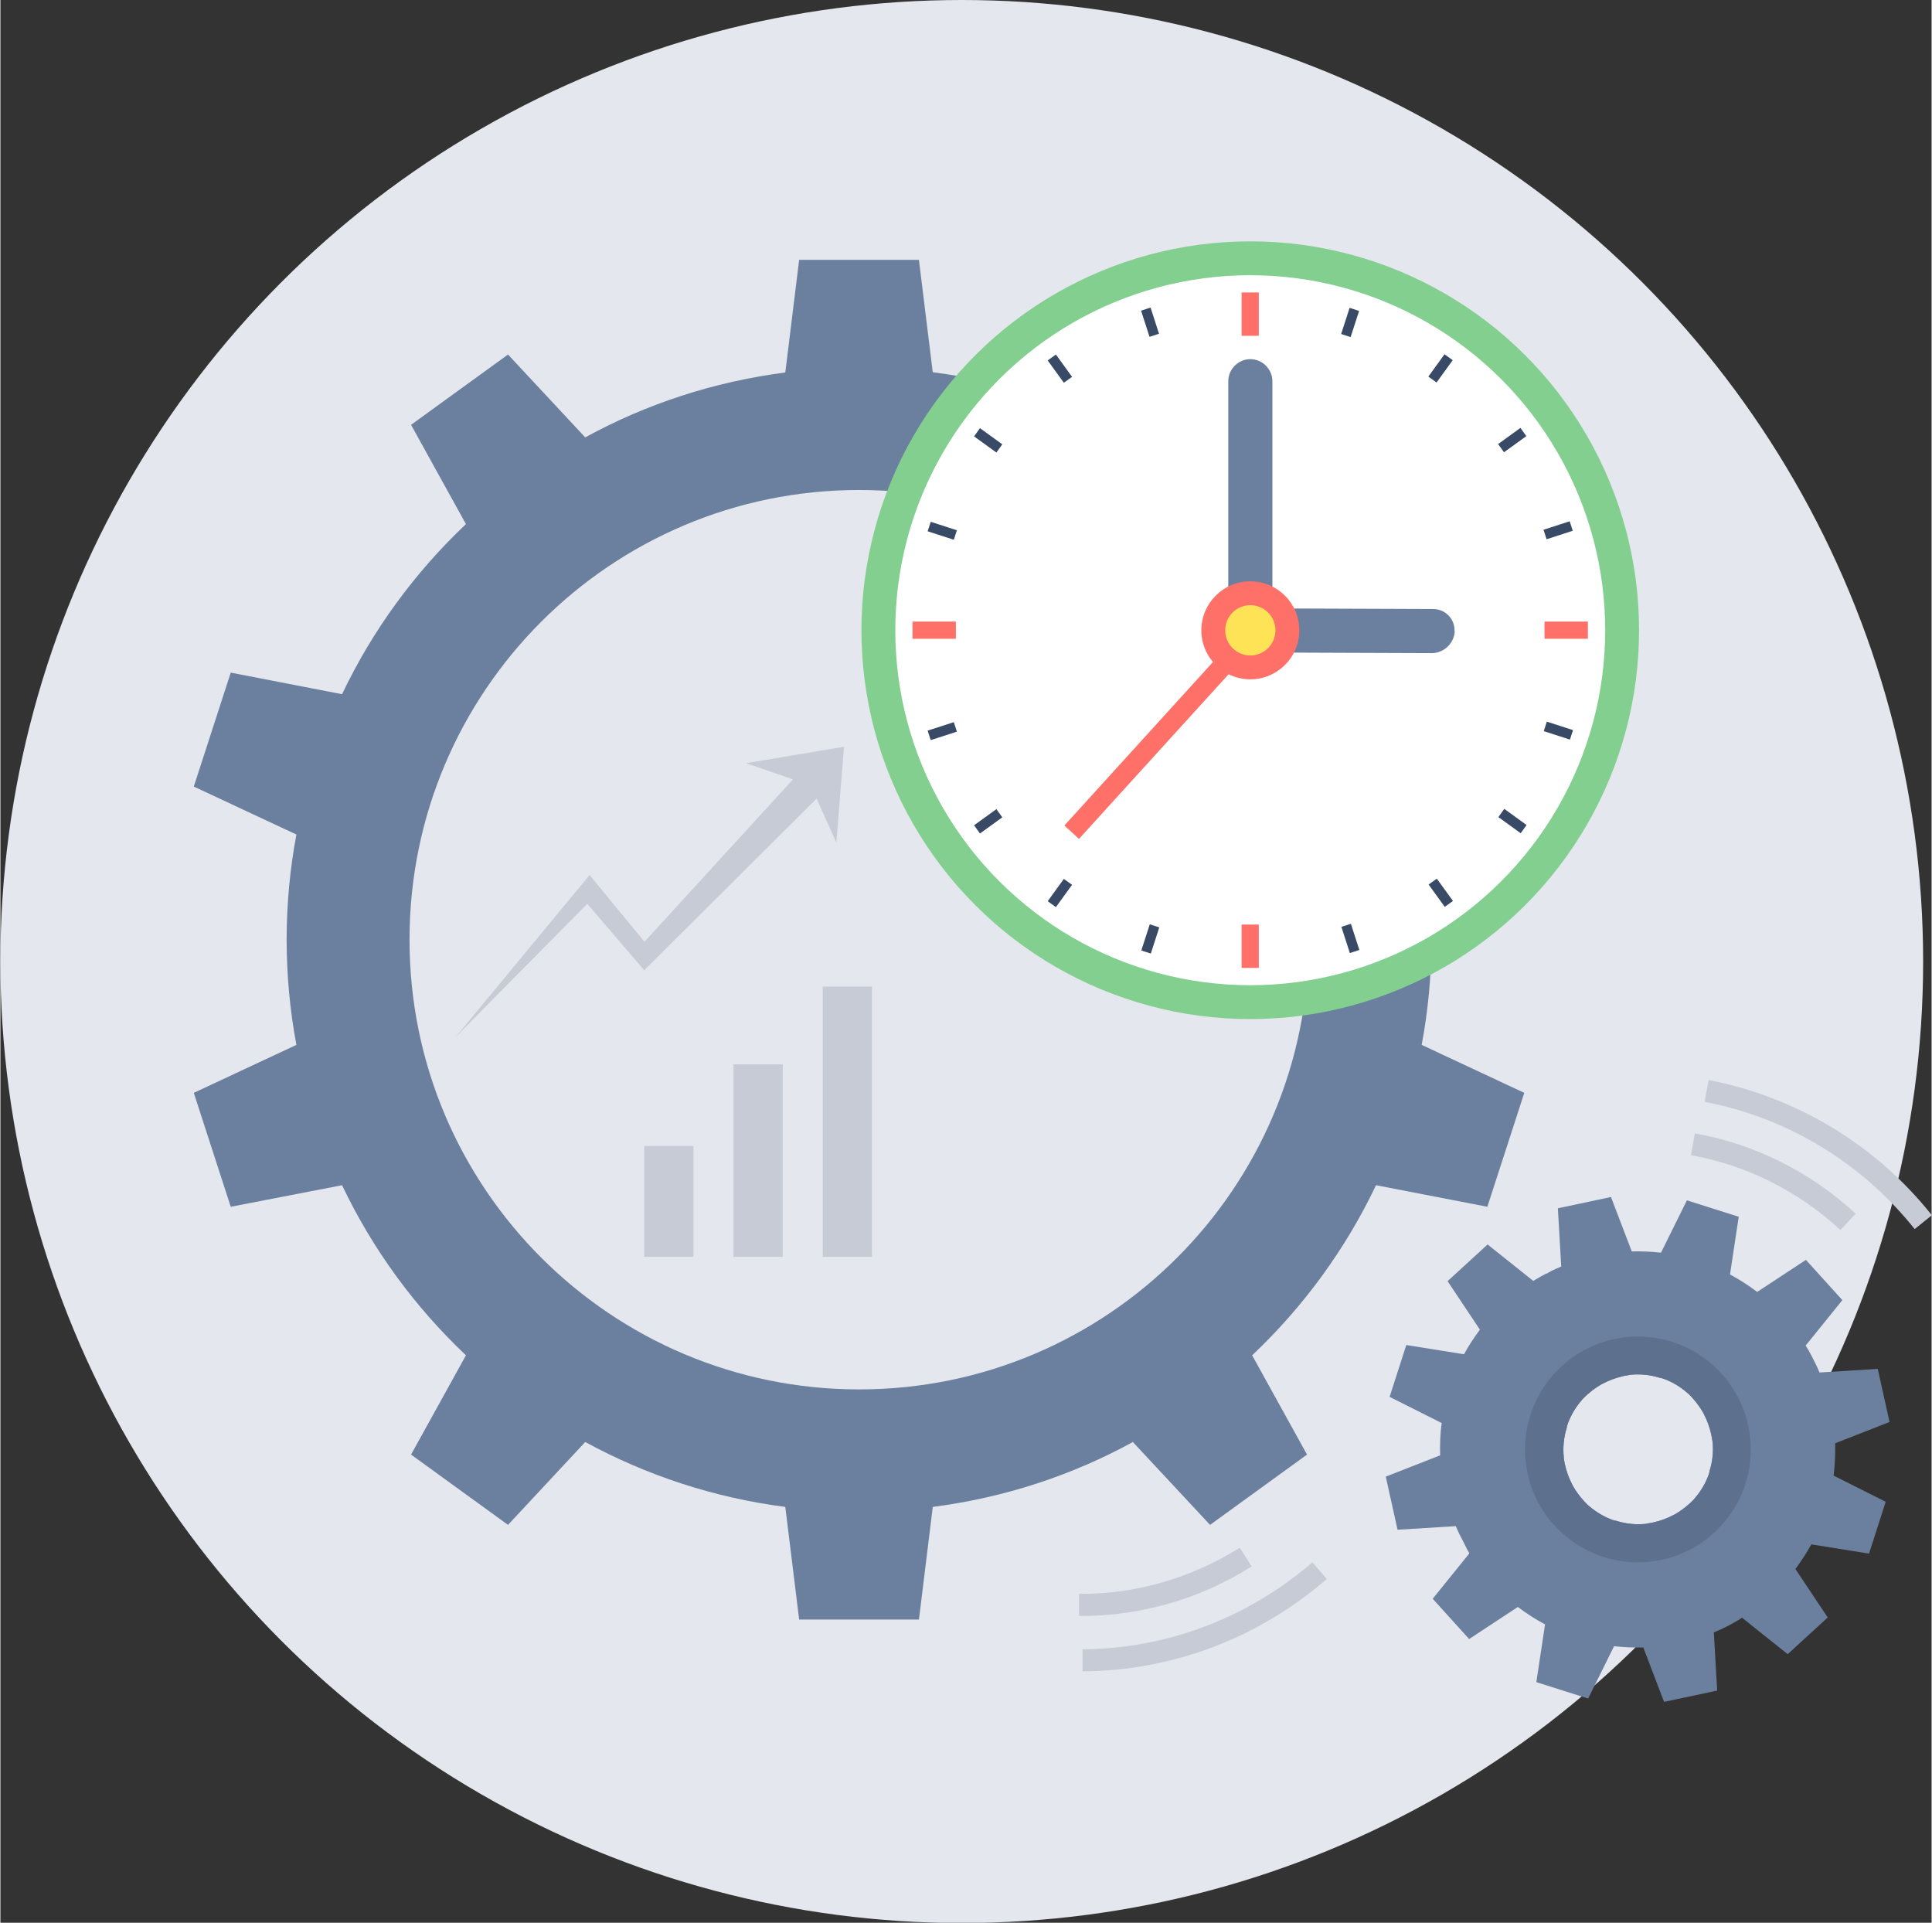 <?xml version="1.0" encoding="UTF-8"?>
<!DOCTYPE svg PUBLIC "-//W3C//DTD SVG 1.1//EN" "http://www.w3.org/Graphics/SVG/1.1/DTD/svg11.dtd">
<!-- Creator: CorelDRAW X6 -->
<svg xmlns="http://www.w3.org/2000/svg" xml:space="preserve" width="203px" height="202px" version="1.1" style="shape-rendering:geometricPrecision; text-rendering:geometricPrecision; image-rendering:optimizeQuality; fill-rule:evenodd; clip-rule:evenodd"
viewBox="0 0 7529 7495"
 xmlns:xlink="http://www.w3.org/1999/xlink">
 <rect x="0" y="0" width="7529" height="7495" fill="#333333" stroke="none"/>
 <defs>
  <style type="text/css">
   <![CDATA[
    .fil9 {fill:#384A66}
    .fil7 {fill:#5D718F}
    .fil1 {fill:#6B7F9E}
    .fil2 {fill:#83CF8F}
    .fil6 {fill:#C6CBD6}
    .fil0 {fill:#E4E7ED}
    .fil4 {fill:#FF7069}
    .fil5 {fill:#FFE356}
    .fil3 {fill:white}
    .fil8 {fill:#C6CBD6;fill-rule:nonzero}
   ]]>
  </style>
 </defs>
 <g id="Layer_x0020_1">
  <g id="_192946336">
   <circle class="fil0" cx="3748" cy="3748" r="3748"/>
   <path class="fil1" d="M3635 1451c280,36 543,124 780,253l301 -323 378 274 -214 387c199,188 364,413 483,664l434 -84 144 444 -400 187c25,133 38,270 38,410 0,140 -13,277 -38,410l400 187 -144 444 -434 -84c-119,250 -284,475 -483,663l214 387 -378 274 -301 -323c-237,130 -501,217 -780,253l-54 439 -467 0 -54 -439c-280,-36 -543,-124 -780,-253l-301 323 -378 -274 214 -387c-199,-188 -364,-413 -483,-663l-434 84 -144 -444 400 -187c-25,-133 -38,-270 -38,-410 0,-140 13,-277 38,-410l-400 -187 144 -444 434 84c119,-250 284,-475 483,-663l-214 -387 378 -274 301 323c237,-130 501,-217 780,-253l54 -439 467 0 54 439zm-287 459c968,0 1753,785 1753,1753 0,968 -785,1753 -1753,1753 -968,0 -1753,-785 -1753,-1753 0,-968 785,-1753 1753,-1753z"/>
   <circle class="fil2" transform="matrix(1.7632E-014 -0.666 0.666 1.7632E-014 4872.67 2456.6)" r="2276"/>
   <circle class="fil3" transform="matrix(1.60987E-014 -0.608 0.608 1.60987E-014 4872.67 2456.6)" r="2276"/>
   <path class="fil1" d="M4873 1400l0 0c47,0 86,39 86,86l0 809c0,47 -39,86 -86,86l0 0c-47,0 -86,-39 -86,-86l0 -809c0,-47 39,-86 86,-86z"/>
   <path class="fil1" d="M5670 2460l0 0c-2,47 -42,86 -90,86l-532 -2c-47,0 -85,-39 -83,-86l0 0c2,-47 42,-86 89,-86l532 2c47,0 85,39 83,86z"/>
   <polygon class="fil4" points="4205,3270 4148,3218 4836,2461 4893,2513 "/>
   <circle class="fil4" cx="4873" cy="2457" r="191"/>
   <circle class="fil5" cx="4873" cy="2457" r="98"/>
   <polygon class="fil4" points="3556,2490 3556,2423 3725,2423 3725,2490 "/>
   <polygon class="fil4" points="4906,3773 4839,3773 4839,3604 4906,3604 "/>
   <polygon class="fil4" points="6189,2423 6189,2490 6020,2490 6020,2423 "/>
   <g>
    <polygon class="fil6" points="2510,4467 2702,4467 2702,4899 2510,4899 "/>
    <polygon class="fil6" points="2858,4149 3050,4149 3050,4899 2858,4899 "/>
    <polygon class="fil6" points="3206,3846 3398,3846 3398,4899 3206,4899 "/>
   </g>
   <path class="fil1" d="M6026 4966l0 0 7 -4 0 0 7 -4 0 0 7 -4 0 0c13,-6 25,-12 38,-17l-13 -227 207 -44 81 212c39,-1 77,1 114,5l101 -204 202 64 -34 225c37,20 72,42 106,68l190 -125 142 157 -143 177c8,13 16,26 23,40l1 2 1 2 1 2 1 2 1 2 1 2 1 2 1 2 1 2 1 2 1 2 1 2 1 2 1 2 1 2 1 2 1 2c5,10 10,21 14,31l227 -14 46 207 -212 83c1,42 -1,84 -6,126l203 102 -65 202 -225 -36c-18,33 -39,65 -62,96l126 189 -156 143 -178 -142c-5,3 -10,6 -14,9l0 0 0 0 -7 4 0 0 -7 4 0 0 -7 4 0 0c-25,14 -50,26 -75,36l13 227 -207 44 -81 -212c-39,1 -77,-1 -114,-5l-101 204 -202 -64 34 -225c-37,-20 -72,-42 -106,-68l-190 125 -142 -157 143 -177c-2,-4 -5,-8 -7,-12l-1 -2 -1 -2 -1 -2 -1 -2 -1 -2 -1 -2 -1 -2 -1 -2 -1 -2 -1 -2 -1 -2 -1 -2 -1 -2 -1 -2 -1 -2 -1 -2 -1 -2 -1 -2 -1 -2c-10,-18 -19,-37 -27,-56l-227 14 -46 -207 212 -83c-1,-42 0,-84 6,-126l-203 -102 65 -202 225 36c18,-33 39,-65 62,-96l-126 -189 156 -143 178 142c17,-10 34,-20 51,-29zm297 399c5,-1 10,-2 14,-3l1 0 6 -1 1 0 4 -1 5 -1 0 0c39,-4 78,0 116,12l2 0 1 0 6 2 1 0 0 0c35,12 67,31 95,55l1 1 4 3 3 3 1 1c5,5 10,10 15,16 15,17 28,35 39,54l0 0 3 6 0 0c12,23 22,49 28,76 1,5 2,10 3,14l0 1 1 6 0 1 1 4 1 5 0 0c4,39 0,78 -12,116l0 2 0 1 -2 6 0 1 0 0c-12,35 -31,67 -55,95l-1 1 -3 4 -3 3 -1 1c-5,5 -10,10 -16,15 -17,15 -35,28 -54,39l0 0 -6 3 0 0c-23,12 -49,22 -76,28 -5,1 -10,2 -14,3l-1 0 -6 1 -1 0 -4 1 -5 1 0 0c-39,4 -78,0 -116,-12l-2 0 -1 0 -6 -2 -1 0 0 0c-35,-12 -67,-31 -95,-55l-1 -1 -4 -3 -3 -3 -1 -1c-5,-5 -10,-10 -15,-16 -15,-17 -28,-35 -39,-54l0 0 -3 -6 0 0c-12,-23 -22,-49 -28,-76 -1,-5 -2,-10 -3,-14l0 -1 -1 -6 0 -1 -1 -4 0 -5 0 0c-4,-39 0,-78 12,-116l0 -2 0 -1 2 -6 0 -1 0 0c12,-35 31,-67 55,-95l1 -1 3 -4 3 -3 1 -1c5,-5 10,-10 16,-15 17,-15 35,-28 54,-39l0 0 6 -3 0 0c23,-12 49,-22 76,-28z"/>
   <path class="fil7" d="M6384 5210c243,0 440,197 440,440 0,243 -197,440 -440,440 -243,0 -440,-197 -440,-440 0,-243 197,-440 440,-440zm-61 155c5,-1 10,-2 14,-3l1 0 6 -1 1 0 4 -1 5 -1 0 0c39,-4 78,0 116,12l2 0 1 0 6 2 1 0 0 0c35,12 67,31 95,55l1 1 4 3 3 3 1 1c5,5 10,10 15,16 15,17 28,35 39,54l0 0 3 6 0 0c12,23 22,49 28,76 1,5 2,10 3,14l0 1 1 6 0 1 1 4 1 5 0 0c4,39 0,78 -12,116l0 2 0 1 -2 6 0 1 0 0c-12,35 -31,67 -55,95l-1 1 -3 4 -3 3 -1 1c-5,5 -10,10 -16,15 -17,15 -35,28 -54,39l0 0 -6 3 0 0c-23,12 -49,22 -76,28 -5,1 -10,2 -14,3l-1 0 -6 1 -1 0 -4 1 -5 1 0 0c-39,4 -78,0 -116,-12l-2 0 -1 0 -6 -2 -1 0 0 0c-35,-12 -67,-31 -95,-55l-1 -1 -4 -3 -3 -3 -1 -1c-5,-5 -10,-10 -15,-16 -15,-17 -28,-35 -39,-54l0 0 -3 -6 0 0c-12,-23 -22,-49 -28,-76 -1,-5 -2,-10 -3,-14l0 -1 -1 -6 0 -1 -1 -4 0 -5 0 0c-4,-39 0,-78 12,-116l0 -2 0 -1 2 -6 0 -1 0 0c12,-35 31,-67 55,-95l1 -1 3 -4 3 -3 1 -1c5,-5 10,-10 16,-15 17,-15 35,-28 54,-39l0 0 6 -3 0 0c23,-12 49,-22 76,-28z"/>
   <path class="fil8" d="M6659 4210c173,33 336,97 482,185l0 0c149,90 281,206 389,342l-67 54c-102,-128 -226,-237 -366,-322l0 0c-137,-83 -290,-143 -453,-174l16 -85zm515 585c-81,-75 -172,-138 -271,-188 -97,-49 -202,-84 -312,-104l15 -85c119,21 231,59 335,111 107,53 205,122 292,202l-59 63z"/>
   <polygon class="fil8" points="2907,2975 3289,2911 3259,3284 3182,3113 2510,3782 2288,3523 1776,4041 2297,3411 2511,3671 3090,3038 "/>
   <path class="fil8" d="M4219 6429c166,-1 327,-32 477,-89 153,-58 295,-143 419,-250l56 65c-131,114 -282,204 -445,266 -159,60 -331,93 -507,94l0 -86zm659 -323c-100,63 -209,113 -323,145 -112,32 -229,49 -350,48l0 -86c112,1 221,-15 326,-45 107,-31 208,-77 301,-135l46 73z"/>
   <path class="fil9" d="M4447 1211l37 -12 33 102 -37 12 -33 -102zm851 2492l-37 12 -33 -102 37 -12 33 102zm820 -1671l12 37 -102 33 -12 -37 102 -33zm-858 -832l37 12 -33 102 -37 -12 33 -102zm370 181l32 23 -63 87 -32 -23 63 -87zm296 287l23 32 -87 63 -23 -32 87 -63zm205 1178l-12 37 -102 -33 12 -37 102 33zm-181 370l-23 32 -87 -63 23 -32 87 63zm-287 296l-32 23 -63 -87 32 -23 63 87zm-1178 205l-37 -12 33 -102 37 12 -33 102zm-370 -181l-32 -23 63 -87 32 23 -63 87zm-296 -287l-23 -32 87 -63 23 32 -87 63zm-192 -364l-12 -37 102 -33 12 37 -102 33zm-12 -814l12 -37 102 33 -12 37 -102 -33zm181 -370l23 -32 87 63 -23 32 -87 -63zm287 -296l32 -23 63 87 -32 23 -63 -87z"/>
   <polygon class="fil4" points="4839,1140 4906,1140 4906,1309 4839,1309 "/>
  </g>
 </g>
</svg>

